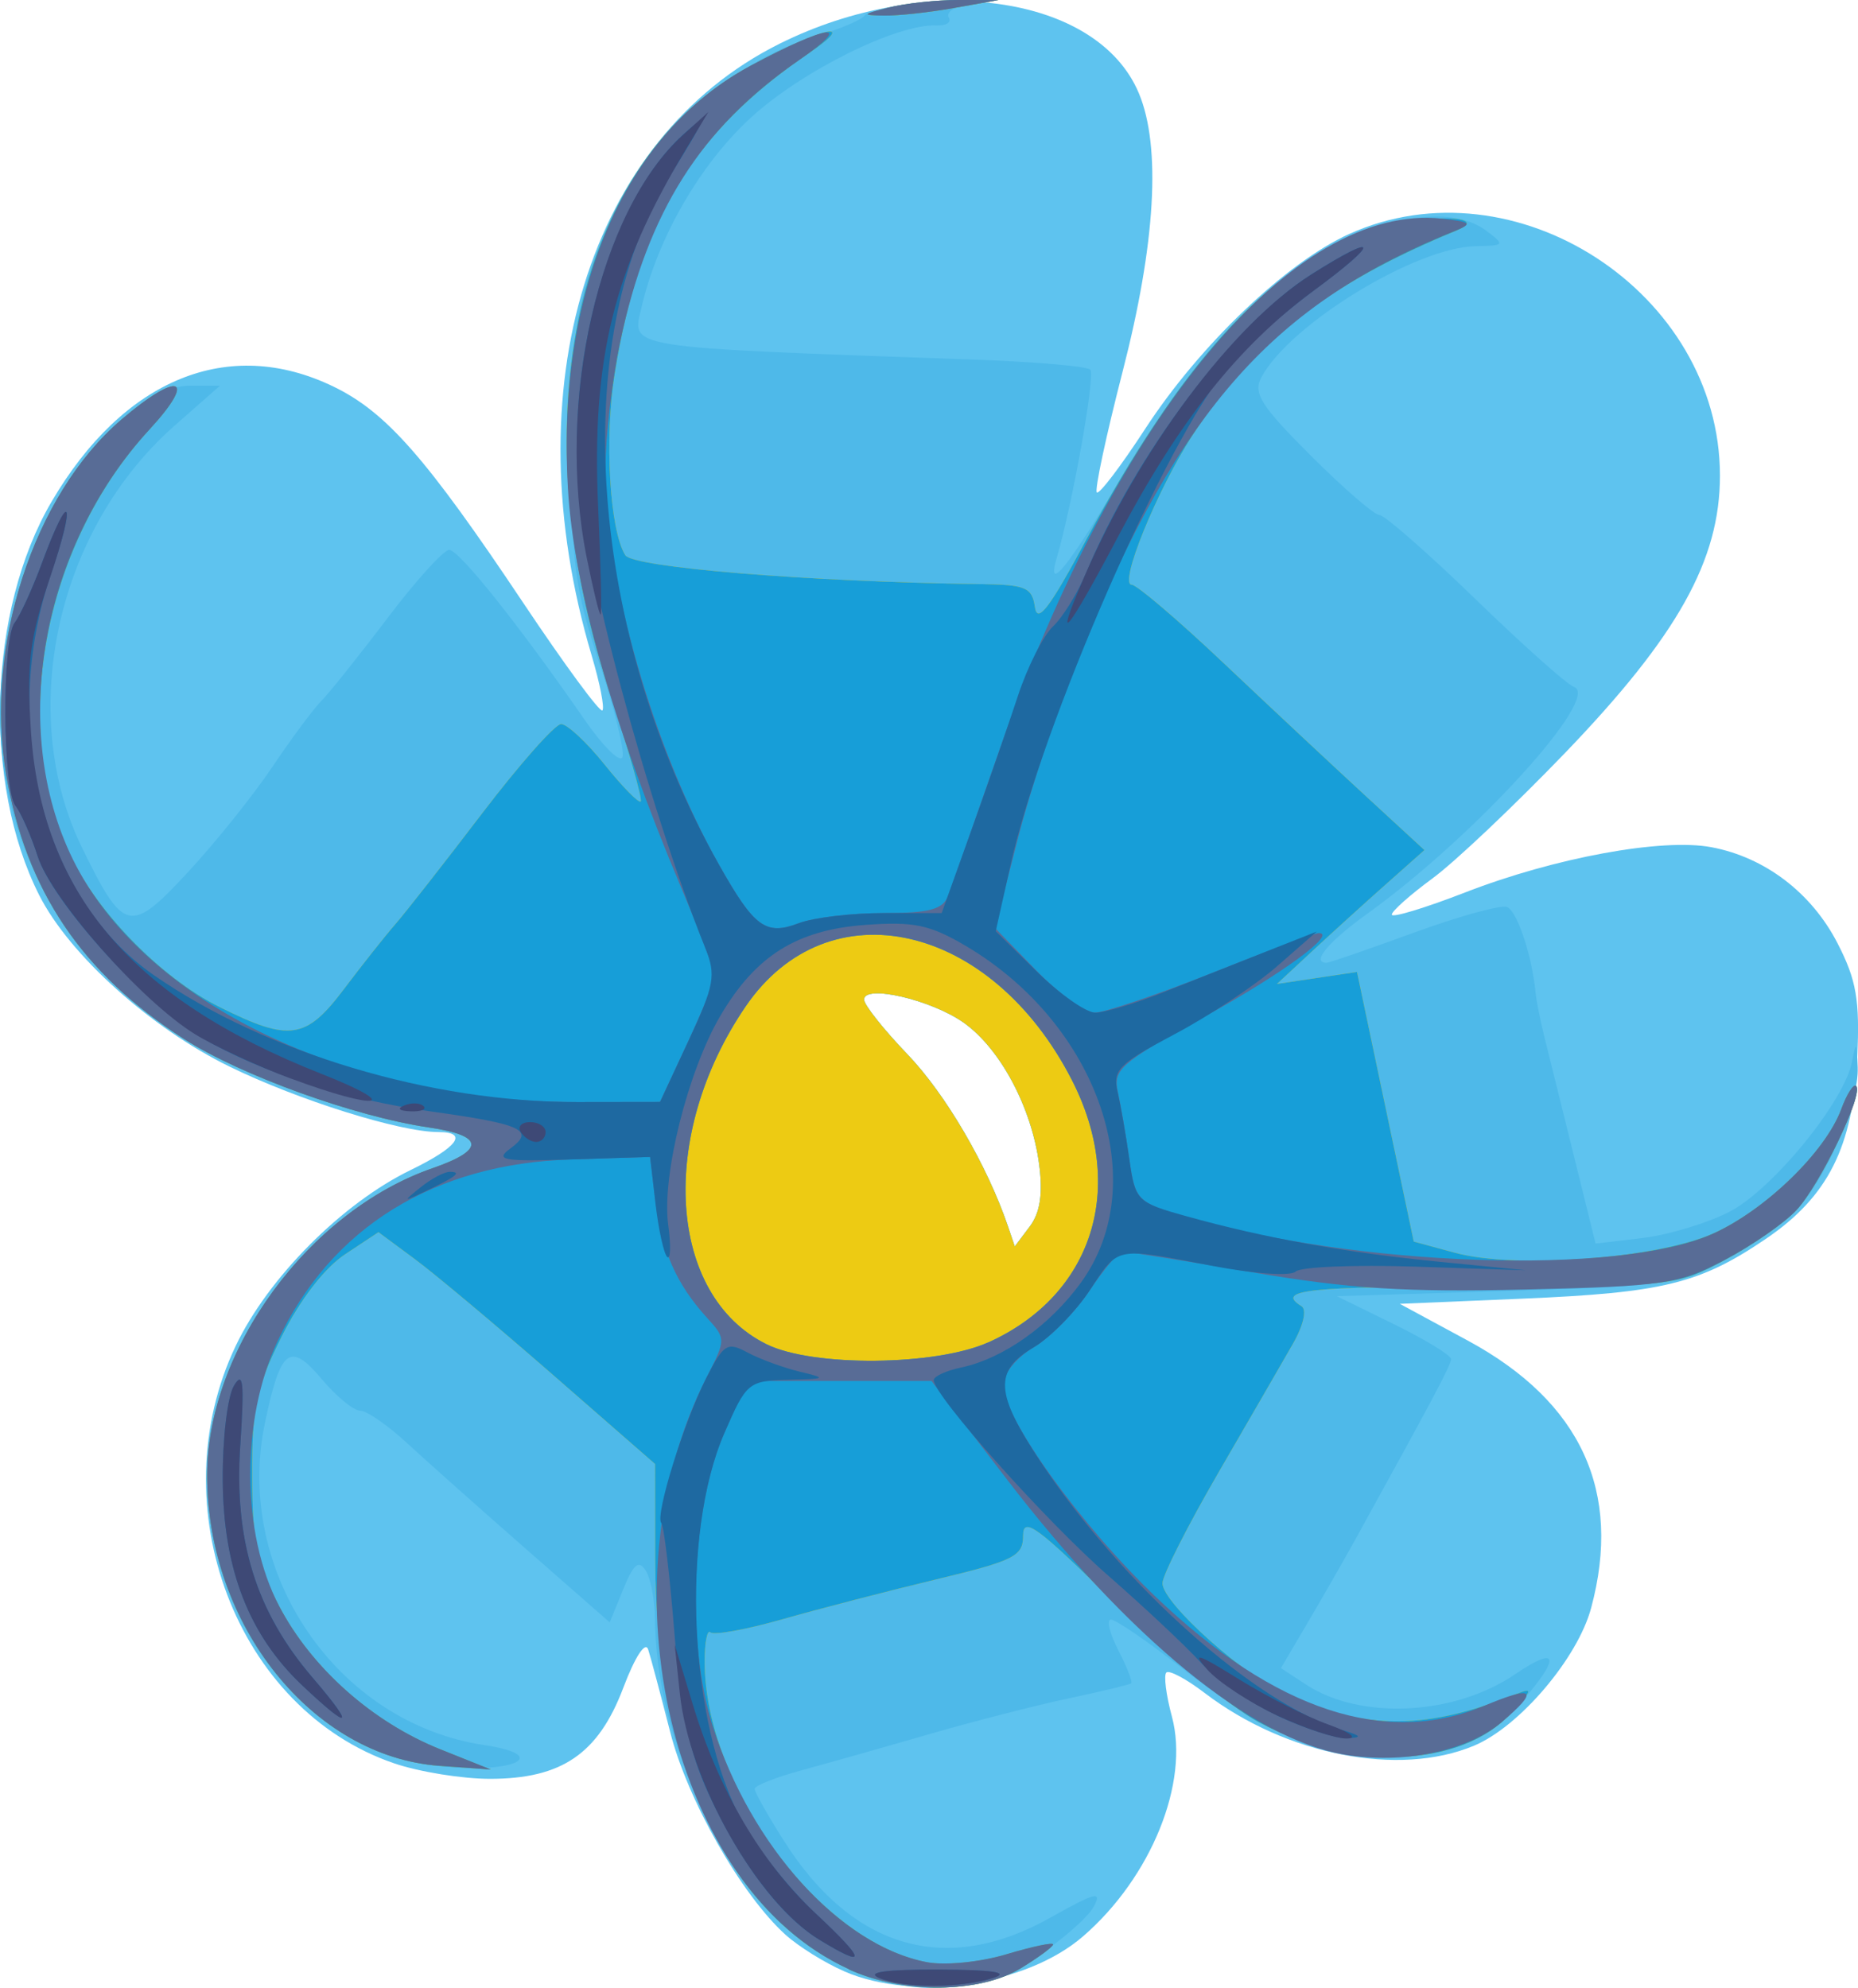<?xml version="1.0" encoding="UTF-8" standalone="no"?>
<svg
   xmlns:dc="http://purl.org/dc/elements/1.1/"
   xmlns:cc="http://creativecommons.org/ns#"
   xmlns:rdf="http://www.w3.org/1999/02/22-rdf-syntax-ns#"
   xmlns:svg="http://www.w3.org/2000/svg"
   xmlns="http://www.w3.org/2000/svg"
   id="svg189"
   version="1.1"
   viewBox="0 0 31.615 33.831"
   height="33.831mm"
   width="31.615mm">
  <defs
     id="defs183" />
  <g
     transform="translate(-73.641,-11.314)"
     id="layer1">
    <g
       transform="translate(27.529,-89.152)"
       id="layer1-1">
      <g
         transform="translate(-31.823,1.031)"
         id="g4162">
        <path
           id="path4176"
           d="m 92.299,132.978 c -0.326,-0.14 -0.775,-0.42 -0.998,-0.621 -0.751,-0.679 -1.668,-2.291 -1.963,-3.452 -0.161,-0.631 -0.329,-1.262 -0.374,-1.402 -0.047,-0.147 -0.225,0.126 -0.422,0.648 -0.425,1.126 -1.048,1.552 -2.267,1.553 -0.472,3.4e-4 -1.206,-0.118 -1.631,-0.263 -2.684,-0.914 -3.998,-4.372 -2.699,-7.103 0.553,-1.162 1.811,-2.427 2.978,-2.994 0.803,-0.39 0.989,-0.646 0.469,-0.646 -0.652,0 -2.38,-0.542 -3.552,-1.114 -1.34,-0.654 -2.724,-1.901 -3.238,-2.917 -0.963,-1.903 -0.871,-4.851 0.209,-6.693 1.228,-2.095 3.013,-2.825 4.798,-1.961 0.898,0.435 1.578,1.209 3.225,3.674 0.702,1.051 1.31,1.878 1.351,1.837 0.04,-0.041 -0.042,-0.462 -0.183,-0.936 -1.353,-4.556 -0.052,-8.789 3.198,-10.409 2.494,-1.243 5.41,-0.841 6.114,0.844 0.381,0.911 0.284,2.559 -0.277,4.735 -0.281,1.091 -0.479,2.016 -0.439,2.056 0.04,0.04 0.41,-0.448 0.824,-1.083 0.927,-1.424 2.403,-2.833 3.471,-3.315 2.823,-1.273 6.308,0.999 6.308,4.113 0,1.437 -0.718,2.723 -2.631,4.713 -0.863,0.897 -1.879,1.86 -2.259,2.139 -0.38,0.279 -0.692,0.557 -0.694,0.617 -0.002,0.06 0.562,-0.111 1.253,-0.379 1.52,-0.59 3.347,-0.926 4.185,-0.768 0.911,0.171 1.704,0.775 2.146,1.633 0.323,0.627 0.382,0.969 0.336,1.946 -0.071,1.521 -0.498,2.368 -1.556,3.086 -1.125,0.763 -1.751,0.916 -4.139,1.017 l -2.089,0.088 1.158,0.626 c 1.926,1.042 2.631,2.57 2.098,4.55 -0.23,0.856 -1.22,2.02 -1.993,2.343 -1.281,0.536 -3.195,0.161 -4.584,-0.898 -0.311,-0.238 -0.604,-0.394 -0.651,-0.347 -0.047,0.047 -0.004,0.385 0.095,0.751 0.301,1.119 -0.351,2.732 -1.511,3.737 -0.967,0.838 -2.86,1.116 -4.065,0.597 z m 3.318,-13.73 c -0.127,-0.966 -0.658,-1.965 -1.281,-2.409 -0.551,-0.392 -1.699,-0.659 -1.699,-0.395 0,0.089 0.333,0.509 0.74,0.933 0.65,0.679 1.356,1.888 1.71,2.929 l 0.115,0.339 0.255,-0.339 c 0.178,-0.236 0.226,-0.558 0.16,-1.059 z"
           style="fill:#5ec3ef;stroke-width:0.169" />
        <path
           id="path4174"
           d="m 92.383,132.944 c -1.764,-0.805 -3.281,-3.539 -3.302,-5.949 -0.003,-0.326 -0.074,-0.702 -0.159,-0.835 -0.119,-0.188 -0.205,-0.116 -0.383,0.319 l -0.229,0.562 -1.435,-1.257 c -0.789,-0.692 -1.699,-1.502 -2.023,-1.801 -0.323,-0.299 -0.679,-0.544 -0.789,-0.544 -0.111,0 -0.403,-0.24 -0.649,-0.532 -0.546,-0.649 -0.705,-0.529 -0.97,0.736 -0.532,2.535 1.218,5.109 3.728,5.486 1.089,0.163 0.606,0.464 -0.606,0.377 -2.305,-0.167 -4.105,-2.346 -4.105,-4.968 0,-2.14 1.73,-4.496 3.838,-5.226 0.897,-0.311 0.875,-0.555 -0.063,-0.692 -1.257,-0.184 -3.203,-0.887 -4.169,-1.506 -2.401,-1.54 -3.519,-4.074 -3.013,-6.824 0.399,-2.165 1.946,-4.292 3.123,-4.292 h 0.501 l -0.77,0.678 c -2.013,1.772 -2.697,4.895 -1.575,7.188 0.709,1.449 0.815,1.473 1.799,0.413 0.466,-0.502 1.113,-1.309 1.438,-1.793 0.325,-0.484 0.699,-0.988 0.832,-1.121 0.133,-0.133 0.638,-0.765 1.123,-1.406 0.485,-0.641 0.959,-1.165 1.053,-1.165 0.169,0 1.188,1.278 2.304,2.89 0.318,0.459 0.608,0.744 0.646,0.634 0.037,-0.111 -0.142,-0.835 -0.399,-1.609 -0.406,-1.224 -0.468,-1.683 -0.476,-3.524 -0.007,-1.643 0.063,-2.336 0.312,-3.098 0.638,-1.946 2.176,-3.547 3.885,-4.046 0.387,-0.113 0.746,-0.266 0.798,-0.34 0.052,-0.074 0.547,-0.164 1.101,-0.2 0.554,-0.036 0.834,-0.031 0.623,0.011 -0.211,0.042 -0.343,0.143 -0.293,0.224 0.05,0.081 -0.044,0.141 -0.209,0.134 -0.67,-0.03 -2.284,0.77 -3.152,1.563 -0.869,0.794 -1.595,2.053 -1.868,3.237 -0.162,0.703 -0.365,0.672 5.703,0.888 1.006,0.036 1.877,0.112 1.934,0.169 0.09,0.09 -0.302,2.286 -0.574,3.215 -0.183,0.624 0.228,0.104 1.137,-1.441 0.508,-0.863 1.353,-2.011 1.879,-2.551 1.491,-1.531 3.428,-2.243 4.304,-1.581 0.313,0.237 0.304,0.249 -0.179,0.256 -1.022,0.014 -3.171,1.327 -3.656,2.233 -0.144,0.269 -0.01,0.482 0.84,1.331 0.556,0.556 1.082,1.011 1.168,1.011 0.087,0 0.821,0.643 1.631,1.428 0.811,0.786 1.565,1.459 1.677,1.496 0.485,0.162 -1.689,2.55 -3.515,3.862 -0.665,0.478 -0.96,0.834 -0.69,0.834 0.044,0 0.71,-0.23 1.479,-0.511 0.77,-0.281 1.485,-0.478 1.589,-0.438 0.173,0.066 0.426,0.824 0.487,1.457 0.013,0.14 0.082,0.483 0.152,0.762 0.07,0.279 0.294,1.183 0.498,2.008 l 0.371,1.5 0.793,-0.094 c 0.436,-0.051 1.101,-0.251 1.477,-0.443 0.735,-0.375 1.966,-1.881 2.094,-2.562 0.067,-0.354 0.08,-0.341 0.096,0.099 0.023,0.602 -0.521,1.87 -1.042,2.43 -0.204,0.219 -0.751,0.598 -1.217,0.843 -0.792,0.416 -1.033,0.451 -3.725,0.534 l -2.879,0.088 0.974,0.478 c 0.536,0.263 0.972,0.53 0.97,0.593 -0.003,0.102 -0.285,0.633 -1.587,2.993 -0.205,0.373 -0.584,1.035 -0.841,1.471 l -0.467,0.794 0.427,0.28 c 0.927,0.607 2.519,0.53 3.555,-0.174 0.748,-0.508 0.785,-0.296 0.086,0.499 -0.62,0.706 -1.582,1.017 -2.725,0.883 -0.971,-0.115 -1.779,-0.516 -3.089,-1.534 -0.552,-0.429 -1.068,-0.78 -1.147,-0.78 -0.079,0 -0.022,0.236 0.127,0.524 0.149,0.288 0.246,0.542 0.216,0.563 -0.03,0.022 -0.512,0.137 -1.071,0.256 -0.559,0.119 -1.626,0.393 -2.371,0.609 -0.745,0.216 -1.717,0.491 -2.159,0.611 -0.442,0.12 -0.804,0.263 -0.804,0.318 0,0.055 0.225,0.454 0.5,0.887 1.168,1.842 2.765,2.301 4.534,1.303 0.759,-0.428 0.883,-0.46 0.737,-0.188 -0.096,0.18 -0.533,0.564 -0.97,0.854 -0.946,0.627 -2.111,0.704 -3.192,0.21 z m 3.234,-13.696 c -0.127,-0.966 -0.658,-1.965 -1.281,-2.409 -0.551,-0.392 -1.699,-0.659 -1.699,-0.395 0,0.089 0.333,0.509 0.74,0.933 0.65,0.679 1.356,1.888 1.71,2.929 l 0.115,0.339 0.255,-0.339 c 0.178,-0.236 0.226,-0.558 0.16,-1.059 z"
           style="fill:#4eb9e9;stroke-width:0.169" />
        <path
           id="path4172"
           d="m 92.383,132.944 c -2.063,-0.941 -3.294,-3.546 -3.299,-6.977 l -0.003,-1.621 -1.736,-1.515 c -0.955,-0.833 -2.013,-1.721 -2.353,-1.972 l -0.617,-0.457 -0.568,0.376 c -0.348,0.23 -0.765,0.771 -1.076,1.392 -0.439,0.878 -0.508,1.2 -0.505,2.371 0.003,1.138 0.076,1.494 0.459,2.225 0.552,1.054 1.586,1.973 2.742,2.436 l 0.859,0.344 -0.872,-0.063 c -2.161,-0.156 -3.954,-2.398 -3.954,-4.944 0,-2.14 1.73,-4.496 3.838,-5.226 0.897,-0.311 0.875,-0.555 -0.063,-0.692 -1.257,-0.184 -3.203,-0.887 -4.169,-1.506 -1.736,-1.114 -2.687,-2.525 -3.024,-4.489 -0.375,-2.186 0.46,-4.768 1.955,-6.047 0.982,-0.84 1.305,-0.729 0.481,0.165 -1.768,1.918 -2.368,4.952 -1.409,7.121 0.456,1.031 1.577,2.196 2.608,2.709 1.186,0.591 1.464,0.55 2.111,-0.309 0.302,-0.401 0.696,-0.899 0.875,-1.105 0.179,-0.206 0.845,-1.057 1.48,-1.89 0.635,-0.833 1.238,-1.514 1.34,-1.514 0.102,0 0.435,0.31 0.739,0.689 0.304,0.379 0.581,0.661 0.615,0.627 0.034,-0.034 -0.212,-0.896 -0.546,-1.916 -1.531,-4.679 -0.541,-9.016 2.422,-10.604 1.23,-0.66 1.836,-0.792 0.992,-0.217 -1.987,1.354 -2.893,2.85 -3.311,5.464 -0.176,1.104 -0.086,2.653 0.18,3.083 0.13,0.21 3.117,0.453 6.039,0.492 0.776,0.01 0.883,0.055 0.932,0.393 0.041,0.289 0.25,0.015 0.862,-1.127 1.604,-2.994 3.074,-4.623 4.748,-5.263 0.758,-0.29 2.256,-0.305 1.556,-0.016 -2.192,0.905 -3.47,1.899 -4.497,3.499 -0.608,0.948 -1.246,2.525 -1.022,2.525 0.084,0 0.789,0.601 1.566,1.336 0.777,0.735 1.863,1.751 2.413,2.257 l 1.001,0.922 -0.652,0.579 c -0.359,0.318 -0.923,0.831 -1.255,1.139 l -0.602,0.56 0.681,-0.102 0.681,-0.102 0.483,2.294 0.483,2.294 0.699,0.19 c 1.028,0.279 3.425,0.102 4.389,-0.325 0.886,-0.392 1.917,-1.39 2.185,-2.116 0.096,-0.261 0.211,-0.439 0.254,-0.395 0.131,0.131 -0.615,1.682 -1.016,2.112 -0.205,0.22 -0.754,0.602 -1.219,0.849 -0.831,0.441 -0.906,0.449 -4.106,0.449 -3.001,0 -3.543,0.059 -3.097,0.335 0.096,0.059 0.035,0.325 -0.148,0.645 -0.171,0.299 -0.74,1.283 -1.264,2.186 -0.524,0.903 -0.953,1.751 -0.953,1.883 0,0.344 1.428,1.615 2.169,1.932 1.333,0.569 2.345,0.558 3.842,-0.042 0.298,-0.119 0.289,-0.082 -0.074,0.317 -0.852,0.934 -2.714,1.004 -4.293,0.161 -0.486,-0.259 -1.588,-1.17 -2.449,-2.024 -1.308,-1.296 -1.566,-1.487 -1.566,-1.158 0,0.355 -0.145,0.429 -1.482,0.75 -0.815,0.196 -1.99,0.5 -2.611,0.677 -0.621,0.177 -1.174,0.277 -1.228,0.223 -0.054,-0.054 -0.098,0.169 -0.098,0.496 0,2.133 1.952,4.775 3.783,5.119 0.309,0.058 0.908,-0.002 1.35,-0.135 0.437,-0.131 0.794,-0.207 0.794,-0.168 0,0.039 -0.248,0.222 -0.55,0.406 -0.701,0.428 -2.008,0.437 -2.921,0.02 z m 3.234,-13.696 c -0.127,-0.966 -0.658,-1.965 -1.281,-2.409 -0.551,-0.392 -1.699,-0.659 -1.699,-0.395 0,0.089 0.333,0.509 0.74,0.933 0.65,0.679 1.356,1.888 1.71,2.929 l 0.115,0.339 0.255,-0.339 c 0.178,-0.236 0.226,-0.558 0.16,-1.059 z m -2.556,-19.684 c 0.279,-0.071 0.813,-0.129 1.185,-0.128 l 0.677,0.001 -0.762,0.136 c -0.419,0.075 -0.953,0.132 -1.185,0.128 -0.384,-0.007 -0.376,-0.02 0.085,-0.137 z"
           style="fill:#edcb13;stroke-width:0.169" />
        <path
           id="path4170"
           d="m 92.383,132.944 c -2.063,-0.941 -3.294,-3.546 -3.299,-6.977 l -0.003,-1.621 -1.736,-1.515 c -0.955,-0.833 -2.013,-1.721 -2.353,-1.972 l -0.617,-0.457 -0.568,0.376 c -0.348,0.23 -0.765,0.771 -1.076,1.392 -0.439,0.878 -0.508,1.2 -0.505,2.371 0.003,1.138 0.076,1.494 0.459,2.225 0.552,1.054 1.586,1.973 2.742,2.436 l 0.859,0.344 -0.872,-0.063 c -2.161,-0.156 -3.954,-2.398 -3.954,-4.944 0,-2.14 1.73,-4.496 3.838,-5.226 0.897,-0.311 0.875,-0.555 -0.063,-0.692 -1.257,-0.184 -3.203,-0.887 -4.169,-1.506 -1.736,-1.114 -2.687,-2.525 -3.024,-4.489 -0.375,-2.186 0.46,-4.768 1.955,-6.047 0.982,-0.84 1.305,-0.729 0.481,0.165 -1.768,1.918 -2.368,4.952 -1.409,7.121 0.456,1.031 1.577,2.196 2.608,2.709 1.186,0.591 1.464,0.55 2.111,-0.309 0.302,-0.401 0.696,-0.899 0.875,-1.105 0.179,-0.206 0.845,-1.057 1.48,-1.89 0.635,-0.833 1.238,-1.514 1.34,-1.514 0.102,0 0.435,0.31 0.739,0.689 0.304,0.379 0.581,0.661 0.615,0.627 0.034,-0.034 -0.212,-0.896 -0.546,-1.916 -1.531,-4.679 -0.541,-9.016 2.422,-10.604 1.23,-0.66 1.836,-0.792 0.992,-0.217 -1.987,1.354 -2.893,2.85 -3.311,5.464 -0.176,1.104 -0.086,2.653 0.18,3.083 0.13,0.21 3.117,0.453 6.039,0.492 0.776,0.01 0.883,0.055 0.932,0.393 0.041,0.289 0.25,0.015 0.862,-1.127 1.604,-2.994 3.074,-4.623 4.748,-5.263 0.758,-0.29 2.256,-0.305 1.556,-0.016 -2.192,0.905 -3.47,1.899 -4.497,3.499 -0.608,0.948 -1.246,2.525 -1.022,2.525 0.084,0 0.789,0.601 1.566,1.336 0.777,0.735 1.863,1.751 2.413,2.257 l 1.001,0.922 -0.652,0.579 c -0.359,0.318 -0.923,0.831 -1.255,1.139 l -0.602,0.56 0.681,-0.102 0.681,-0.102 0.483,2.294 0.483,2.294 0.699,0.19 c 1.028,0.279 3.425,0.102 4.389,-0.325 0.886,-0.392 1.917,-1.39 2.185,-2.116 0.096,-0.261 0.211,-0.439 0.254,-0.395 0.131,0.131 -0.615,1.682 -1.016,2.112 -0.205,0.22 -0.754,0.602 -1.219,0.849 -0.831,0.441 -0.906,0.449 -4.106,0.449 -3.001,0 -3.543,0.059 -3.097,0.335 0.096,0.059 0.035,0.325 -0.148,0.645 -0.171,0.299 -0.74,1.283 -1.264,2.186 -0.524,0.903 -0.953,1.751 -0.953,1.883 0,0.344 1.428,1.615 2.169,1.932 1.333,0.569 2.345,0.558 3.842,-0.042 0.298,-0.119 0.289,-0.082 -0.074,0.317 -0.852,0.934 -2.714,1.004 -4.293,0.161 -0.486,-0.259 -1.588,-1.17 -2.449,-2.024 -1.308,-1.296 -1.566,-1.487 -1.566,-1.158 0,0.355 -0.145,0.429 -1.482,0.75 -0.815,0.196 -1.99,0.5 -2.611,0.677 -0.621,0.177 -1.174,0.277 -1.228,0.223 -0.054,-0.054 -0.098,0.169 -0.098,0.496 0,2.133 1.952,4.775 3.783,5.119 0.309,0.058 0.908,-0.002 1.35,-0.135 0.437,-0.131 0.794,-0.207 0.794,-0.168 0,0.039 -0.248,0.222 -0.55,0.406 -0.701,0.428 -2.008,0.437 -2.921,0.02 z m 2.378,-10.67 c 1.769,-0.804 2.349,-2.626 1.417,-4.453 -1.372,-2.689 -4.15,-3.319 -5.556,-1.26 -1.497,2.193 -1.327,4.919 0.358,5.749 0.79,0.389 2.887,0.369 3.78,-0.037 z M 93.061,99.563 c 0.279,-0.071 0.813,-0.129 1.185,-0.128 l 0.677,0.001 -0.762,0.136 c -0.419,0.075 -0.953,0.132 -1.185,0.128 -0.384,-0.007 -0.376,-0.02 0.085,-0.137 z"
           style="fill:#179ed8;stroke-width:0.169" />
        <path
           id="path4168"
           d="m 92.383,132.944 c -3.009,-1.373 -4.243,-6.501 -2.424,-10.073 0.33,-0.647 0.33,-0.656 0.003,-1.016 -0.517,-0.568 -0.772,-1.146 -0.873,-1.972 l -0.093,-0.762 -1.347,0.043 c -2.33,0.074 -4.084,1.159 -4.989,3.089 -0.633,1.349 -0.622,3.277 0.025,4.512 0.552,1.054 1.586,1.973 2.742,2.436 l 0.859,0.344 -0.872,-0.063 c -2.161,-0.156 -3.954,-2.398 -3.954,-4.944 0,-2.14 1.73,-4.496 3.838,-5.226 0.897,-0.311 0.875,-0.555 -0.063,-0.692 -1.257,-0.184 -3.203,-0.887 -4.169,-1.506 -1.736,-1.114 -2.687,-2.525 -3.024,-4.489 -0.375,-2.186 0.46,-4.768 1.955,-6.047 0.982,-0.84 1.305,-0.729 0.481,0.165 -1.842,1.998 -2.393,5.087 -1.305,7.311 1.2,2.452 4.703,4.139 8.588,4.134 l 1.404,-0.002 0.466,-1.001 c 0.256,-0.55 0.466,-1.066 0.466,-1.146 0,-0.08 -0.259,-0.759 -0.575,-1.509 -1.155,-2.738 -1.831,-5.126 -1.924,-6.793 -0.188,-3.374 0.965,-6.034 3.115,-7.187 1.32,-0.708 1.786,-0.759 0.814,-0.089 -1.668,1.149 -2.569,2.572 -3.042,4.802 -0.135,0.637 -0.247,1.599 -0.248,2.138 -0.006,1.915 0.806,4.747 1.934,6.75 0.6,1.065 0.794,1.207 1.355,0.994 0.25,-0.095 0.899,-0.173 1.442,-0.173 0.78,0 1.01,-0.061 1.1,-0.294 0.062,-0.162 0.457,-1.286 0.879,-2.498 1.975,-5.682 4.995,-9.302 7.527,-9.024 0.484,0.053 0.522,0.085 0.239,0.199 -3.102,1.241 -4.683,3.017 -6.404,7.199 -0.362,0.88 -0.835,2.292 -1.051,3.136 l -0.392,1.536 0.699,0.72 c 0.385,0.396 0.834,0.72 0.999,0.72 0.165,0 1.065,-0.305 2,-0.677 0.935,-0.373 1.749,-0.677 1.808,-0.677 0.33,0 -0.629,0.701 -1.971,1.439 -1.405,0.774 -1.53,0.883 -1.444,1.27 0.052,0.233 0.139,0.747 0.195,1.143 0.097,0.688 0.137,0.73 0.916,0.962 2.918,0.867 7.413,1.02 9.005,0.307 0.895,-0.401 1.925,-1.398 2.192,-2.124 0.096,-0.261 0.211,-0.439 0.254,-0.395 0.131,0.131 -0.615,1.682 -1.016,2.112 -0.205,0.22 -0.754,0.6 -1.219,0.846 -0.786,0.414 -1.031,0.45 -3.402,0.506 -2.024,0.048 -2.988,-0.013 -4.636,-0.293 -1.144,-0.194 -2.137,-0.353 -2.206,-0.353 -0.069,0 -0.323,0.299 -0.565,0.664 -0.242,0.365 -0.671,0.801 -0.954,0.968 -0.295,0.174 -0.514,0.446 -0.514,0.637 0,0.564 1.324,2.401 2.615,3.627 2.02,1.919 3.898,2.534 5.581,1.828 0.841,-0.353 0.93,-0.261 0.277,0.289 -0.582,0.49 -1.679,0.715 -2.67,0.547 -1.57,-0.265 -3.668,-1.978 -5.751,-4.696 l -1.274,-1.662 H 92.217 90.647 l -0.39,0.889 c -0.555,1.266 -0.647,3.556 -0.199,4.971 0.653,2.066 2.183,3.754 3.652,4.03 0.309,0.058 0.908,-0.002 1.35,-0.135 0.437,-0.131 0.794,-0.207 0.794,-0.168 0,0.039 -0.248,0.222 -0.55,0.406 -0.701,0.428 -2.008,0.437 -2.921,0.02 z m 2.378,-10.67 c 1.769,-0.804 2.349,-2.626 1.417,-4.453 -1.372,-2.689 -4.15,-3.319 -5.556,-1.26 -1.497,2.193 -1.327,4.919 0.358,5.749 0.79,0.389 2.887,0.369 3.78,-0.037 z M 93.061,99.563 c 0.279,-0.071 0.813,-0.129 1.185,-0.128 l 0.677,0.001 -0.762,0.136 c -0.419,0.075 -0.953,0.132 -1.185,0.128 -0.384,-0.007 -0.376,-0.02 0.085,-0.137 z"
           style="fill:#586c96;stroke-width:0.169" />
        <path
           id="path4166"
           d="m 92.891,133.091 c -0.225,-0.097 0.115,-0.144 1.016,-0.141 0.924,0.003 1.22,0.048 0.931,0.141 -0.563,0.18 -1.528,0.18 -1.947,0 z m -1.017,-0.651 c -0.657,-0.401 -1.348,-1.314 -1.89,-2.498 -0.322,-0.703 -0.467,-1.394 -0.574,-2.727 -0.079,-0.982 -0.179,-1.821 -0.222,-1.864 -0.114,-0.114 0.382,-1.716 0.764,-2.466 0.297,-0.583 0.358,-0.621 0.701,-0.436 0.207,0.111 0.605,0.257 0.884,0.325 0.477,0.115 0.465,0.124 -0.191,0.14 -0.676,0.017 -0.711,0.046 -1.085,0.906 -0.751,1.728 -0.605,4.942 0.302,6.608 0.242,0.445 0.805,1.15 1.25,1.567 0.865,0.809 0.884,0.948 0.061,0.446 z m 7.791,-3.815 c -0.466,-0.219 -1.044,-0.618 -1.286,-0.887 -0.242,-0.269 -0.955,-0.94 -1.586,-1.491 -1.065,-0.931 -2.97,-3.065 -2.97,-3.328 0,-0.063 0.21,-0.16 0.466,-0.214 0.72,-0.154 1.508,-0.713 2.041,-1.448 1.225,-1.691 0.299,-4.393 -1.963,-5.727 -0.609,-0.359 -0.884,-0.417 -1.704,-0.357 -1.171,0.085 -1.871,0.524 -2.473,1.551 -0.552,0.941 -0.996,2.721 -0.886,3.544 0.049,0.363 0.041,0.612 -0.017,0.554 -0.058,-0.058 -0.147,-0.465 -0.198,-0.903 l -0.092,-0.797 -1.345,0.042 c -1.163,0.037 -1.303,0.012 -1.033,-0.186 0.423,-0.31 0.203,-0.414 -1.33,-0.627 -1.484,-0.206 -2.903,-0.661 -3.916,-1.255 -0.969,-0.568 -2.546,-2.31 -2.797,-3.09 -0.114,-0.353 -0.283,-0.738 -0.376,-0.856 -0.223,-0.281 -0.236,-2.83 -0.016,-3.118 0.094,-0.123 0.305,-0.585 0.468,-1.027 0.46,-1.244 0.59,-1.095 0.157,0.178 -0.892,2.617 -0.145,5.54 1.749,6.849 1.919,1.326 4.702,2.159 7.204,2.156 l 1.404,-0.002 0.489,-1.051 c 0.435,-0.933 0.466,-1.108 0.282,-1.565 -0.988,-2.455 -2.092,-6.587 -2.173,-8.134 -0.116,-2.23 0.648,-4.668 1.789,-5.706 0.442,-0.402 0.414,-0.316 -0.239,0.733 -1.722,2.769 -1.356,7.762 0.856,11.688 0.6,1.065 0.794,1.207 1.355,0.994 0.25,-0.095 0.9,-0.173 1.444,-0.173 h 0.989 l 0.501,-1.397 c 0.275,-0.768 0.633,-1.801 0.795,-2.295 0.162,-0.494 0.431,-1.027 0.598,-1.185 0.167,-0.158 0.421,-0.57 0.565,-0.915 0.831,-2.006 2.519,-4.244 3.828,-5.074 1.148,-0.728 1.191,-0.572 0.07,0.253 -0.547,0.403 -1.209,0.987 -1.471,1.298 -1.07,1.272 -3.176,6.088 -3.714,8.496 l -0.252,1.128 0.706,0.693 c 0.388,0.381 0.833,0.693 0.989,0.693 0.156,0 0.687,-0.16 1.179,-0.355 0.492,-0.195 1.276,-0.506 1.742,-0.691 l 0.847,-0.335 -0.677,0.592 c -0.373,0.325 -1.157,0.846 -1.744,1.156 -0.957,0.507 -1.056,0.608 -0.968,0.988 0.054,0.233 0.144,0.748 0.2,1.145 0.099,0.7 0.127,0.729 0.968,0.963 1.333,0.371 2.703,0.618 4.311,0.776 l 1.466,0.144 -1.884,-0.062 c -1.036,-0.034 -1.951,0.004 -2.032,0.084 -0.083,0.082 -0.706,0.039 -1.418,-0.097 -1.676,-0.321 -1.585,-0.339 -2.088,0.42 -0.242,0.365 -0.671,0.801 -0.954,0.968 -0.678,0.401 -0.654,0.782 0.127,1.956 1.397,2.101 3.647,4.103 5.116,4.551 0.344,0.105 0.36,0.132 0.085,0.142 -0.186,0.007 -0.72,-0.166 -1.185,-0.385 z m -16.582,-0.507 c -0.912,-0.861 -1.347,-1.978 -1.358,-3.494 -0.005,-0.699 0.08,-1.421 0.189,-1.606 0.159,-0.269 0.181,-0.066 0.109,1.016 -0.107,1.619 0.269,2.825 1.231,3.948 0.73,0.852 0.653,0.914 -0.171,0.136 z m 2.009,-8.48 c 0.181,-0.145 0.403,-0.263 0.494,-0.263 0.215,0 0.119,0.078 -0.399,0.325 -0.399,0.19 -0.405,0.187 -0.095,-0.062 z"
           style="fill:#1e69a1;stroke-width:0.169" />
        <path
           id="path4164"
           d="m 92.891,133.091 c -0.225,-0.097 0.115,-0.144 1.016,-0.141 0.924,0.003 1.22,0.048 0.931,0.141 -0.563,0.18 -1.528,0.18 -1.947,0 z m -1.017,-0.651 c -1.056,-0.644 -2.213,-2.688 -2.371,-4.189 l -0.088,-0.833 0.307,1.016 c 0.442,1.464 1.163,2.692 2.091,3.56 0.865,0.809 0.884,0.948 0.061,0.446 z m 7.791,-3.814 c -0.466,-0.219 -0.999,-0.569 -1.185,-0.779 -0.274,-0.309 -0.174,-0.279 0.531,0.159 0.478,0.297 1.164,0.645 1.524,0.773 0.377,0.135 0.511,0.236 0.316,0.239 -0.186,0.003 -0.72,-0.173 -1.185,-0.392 z m -16.582,-0.507 c -0.912,-0.861 -1.347,-1.978 -1.358,-3.494 -0.005,-0.699 0.08,-1.421 0.189,-1.606 0.159,-0.269 0.181,-0.066 0.109,1.016 -0.107,1.619 0.269,2.825 1.231,3.948 0.73,0.852 0.653,0.914 -0.171,0.136 z m 3.713,-9.421 c -0.058,-0.093 0.014,-0.169 0.159,-0.169 0.145,0 0.264,0.076 0.264,0.169 0,0.093 -0.072,0.169 -0.159,0.169 -0.088,0 -0.206,-0.076 -0.264,-0.169 z m -1.979,-0.454 c 0.122,-0.049 0.268,-0.043 0.325,0.013 0.056,0.056 -0.044,0.096 -0.222,0.089 -0.197,-0.008 -0.237,-0.048 -0.102,-0.102 z m -1.929,-0.454 c -0.566,-0.21 -1.303,-0.552 -1.638,-0.759 -0.907,-0.56 -2.437,-2.292 -2.673,-3.025 -0.114,-0.353 -0.283,-0.738 -0.376,-0.856 -0.223,-0.281 -0.236,-2.83 -0.016,-3.118 0.094,-0.123 0.305,-0.585 0.468,-1.027 0.475,-1.286 0.582,-1.073 0.132,0.263 -0.342,1.016 -0.396,1.44 -0.326,2.572 0.171,2.774 1.697,4.586 4.941,5.866 1.423,0.561 0.973,0.635 -0.511,0.083 z m 13.479,-8.499 c 0.944,-2.201 2.54,-4.335 3.879,-5.184 1.163,-0.737 1.185,-0.567 0.037,0.278 -1.272,0.937 -2.28,2.203 -3.316,4.167 -0.866,1.642 -1.123,1.959 -0.6,0.739 z m -8.447,-0.358 c -0.534,-2.657 0.205,-5.907 1.637,-7.202 l 0.431,-0.39 -0.389,0.647 c -1.228,2.04 -1.6,3.562 -1.486,6.084 0.045,1.001 0.064,1.82 0.041,1.82 -0.023,0 -0.128,-0.432 -0.234,-0.96 z"
           style="fill:#3e4976;stroke-width:0.169" />
      </g>
    </g>
  </g>
</svg>
